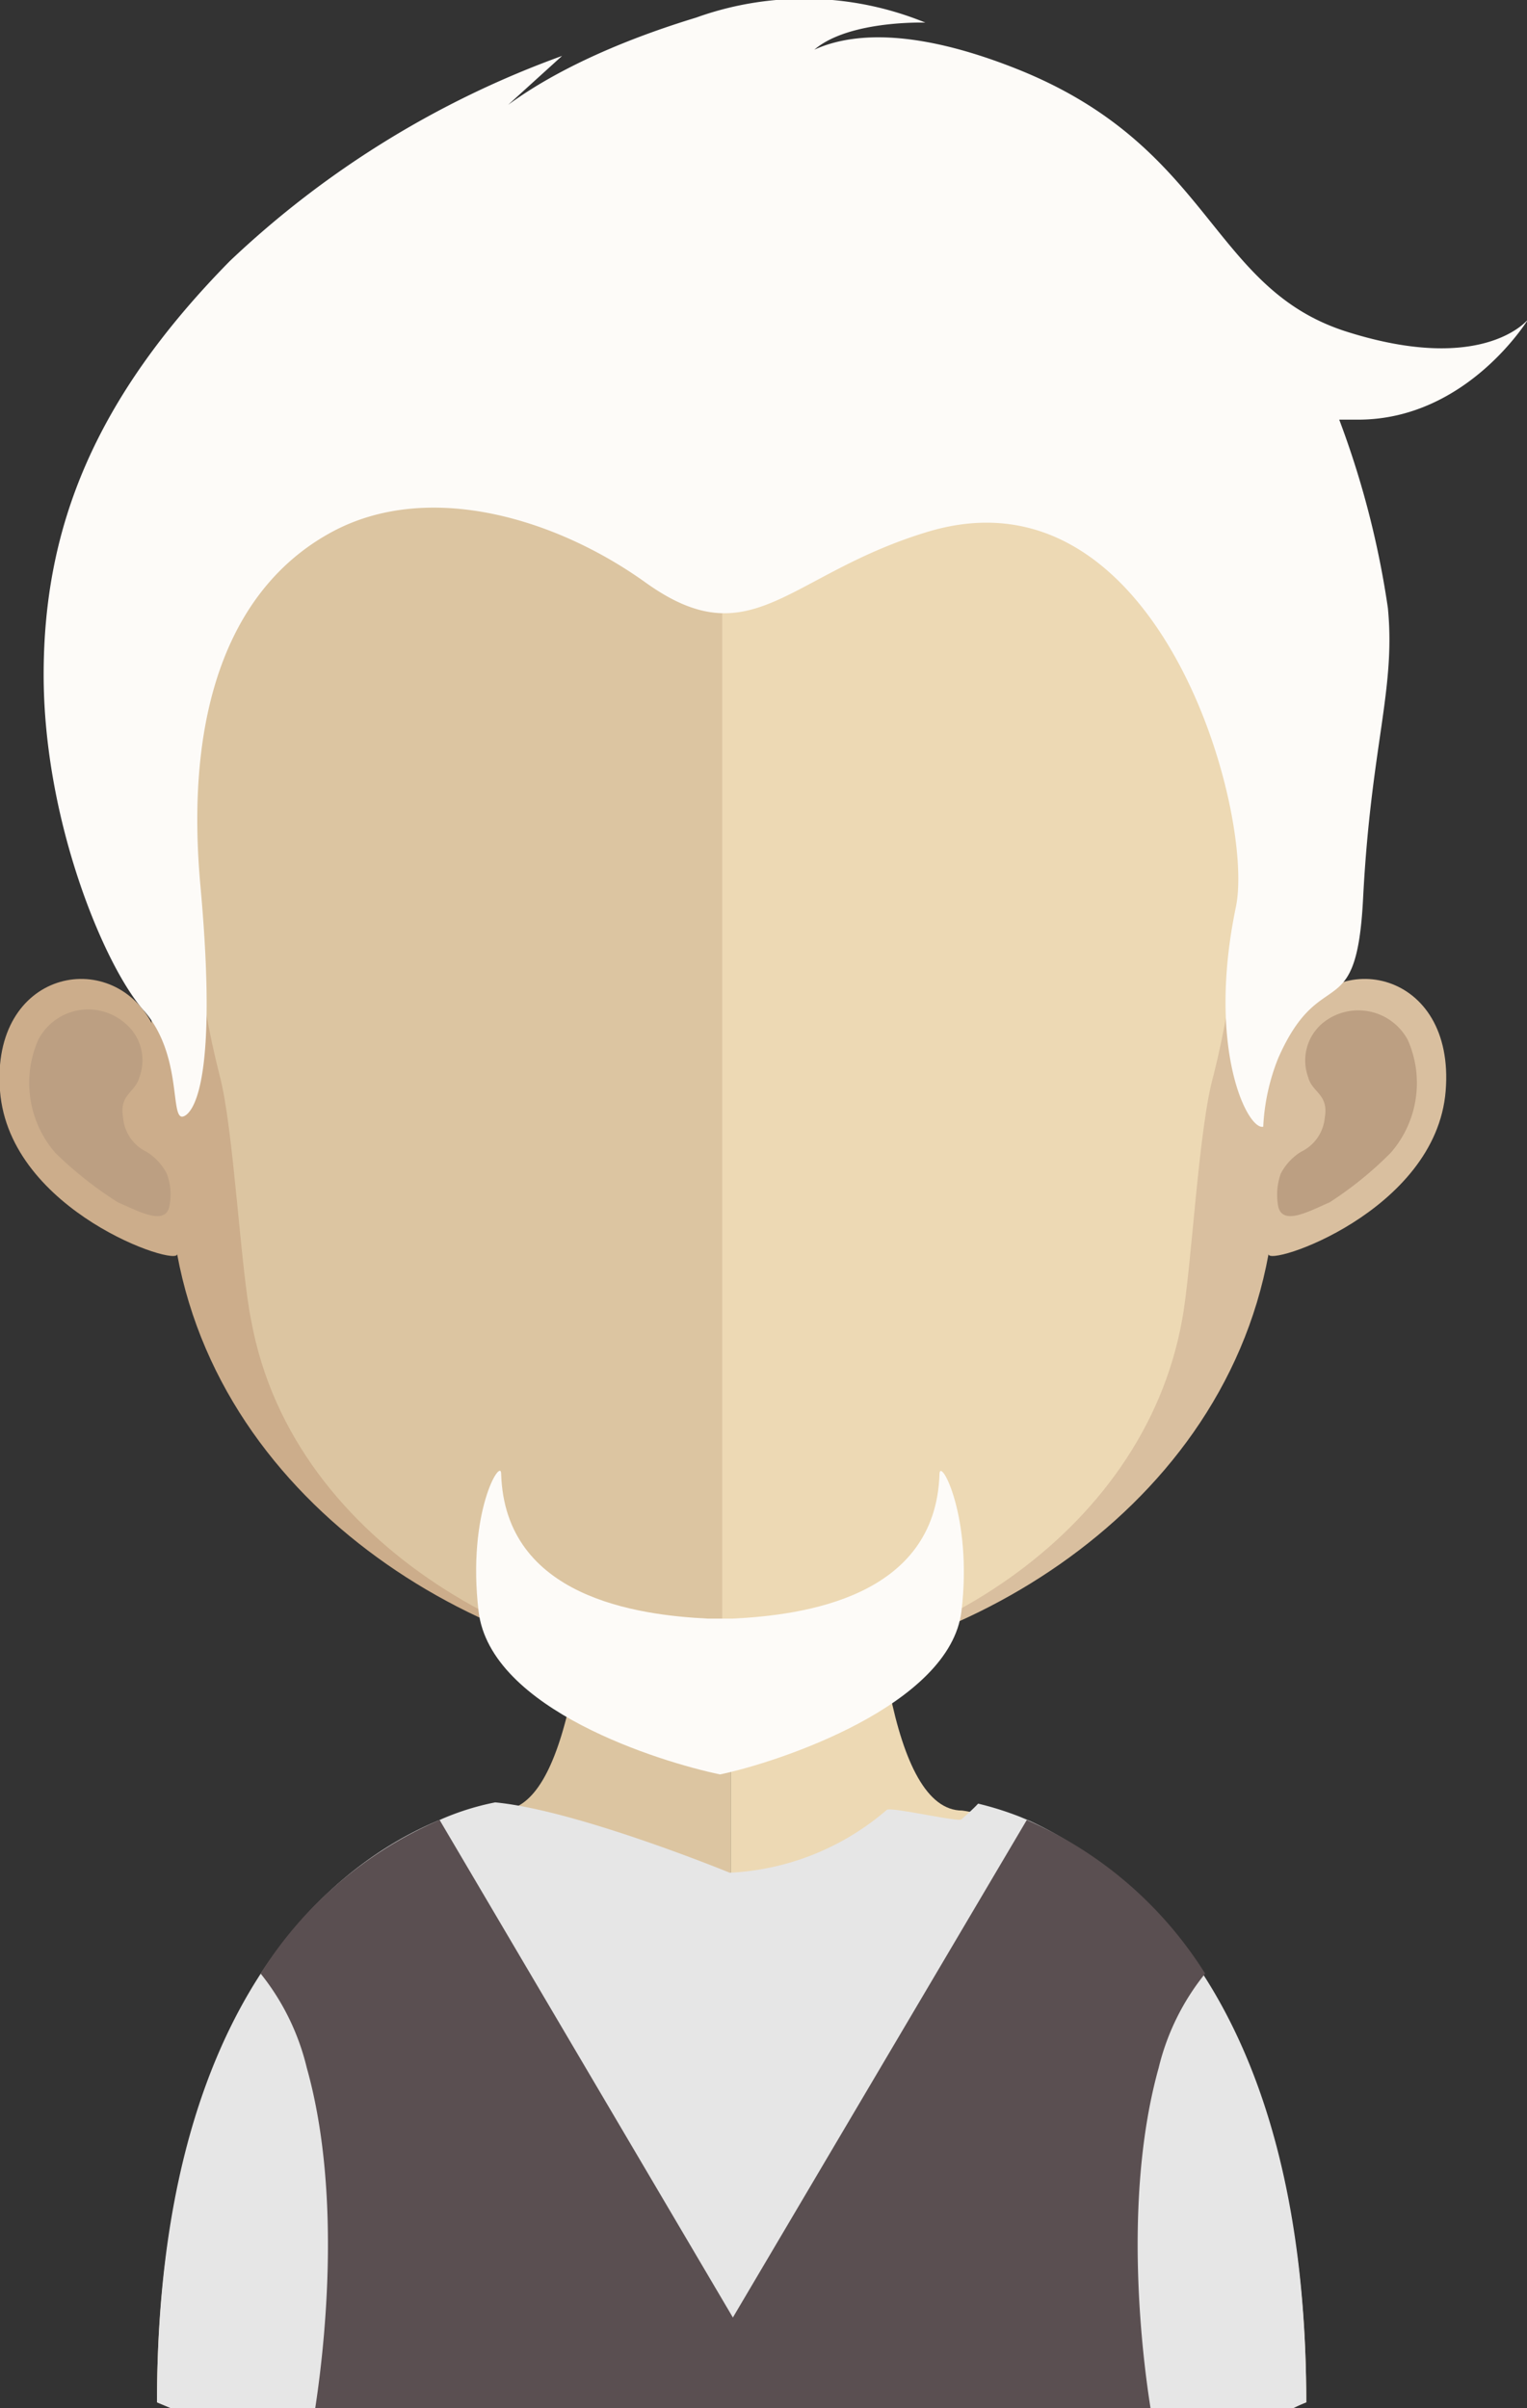 <svg xmlns="http://www.w3.org/2000/svg" viewBox="0 0 48.63 76.67"><rect x="0" y="0" width="48.63" height="76.67" fill="#333333" stroke="none"/><defs><style>.cls-1{fill:#dcc5a1;}.cls-2{fill:#edd9b4;}.cls-3,.cls-7{fill:#bc9f82;}.cls-3{opacity:0.7;}.cls-4{fill:#e6e6e6;}.cls-5{fill:#5a4f51;}.cls-6{fill:#ccad8b;}.cls-8{fill:#d9bf9f;}.cls-9{fill:#fdfbf8;}</style></defs><title>Ativo 80avatar</title><g id="Camada_2" data-name="Camada 2"><g id="Objects"><path class="cls-1" d="M23.27,44V76.66H5.44L5,76.48C5,59,15.92,57.64,15.92,57.64c1.09,0,1.78-1.39,2.25-3.51a10,10,0,0,0,.19-1c.1-.59.18-1.23.25-1.89,0-.4.07-.8.11-1.2.16-2,.21-4.19.21-6.26C18.93,43.75,21.33,44,23.27,44Z"/><path class="cls-2" d="M41.6,76.48s-.17.06-.43.18H23.27V44h0c1.94,0,4.35-.24,4.35-.24,0,2,.05,4.21.21,6.2,0,.4.08.8.11,1.18.08.69.15,1.34.25,1.95h0c0,.28.09.52.14.77.46,2.26,1.19,3.78,2.31,3.78C30.68,57.64,41.6,59,41.6,76.48Z"/><path class="cls-3" d="M28.23,53.08h0a5.76,5.76,0,0,1-4.94,2.68h0a6.19,6.19,0,0,1-4.91-2.67c.1-.59.18-1.23.25-1.89,0-.4.07-.8.11-1.2a20.41,20.41,0,0,0,4.5.58h.05a18.58,18.58,0,0,0,4.6-.64c0,.4.08.8.11,1.18C28.06,51.82,28.13,52.47,28.23,53.08Z"/><path class="cls-4" d="M41.6,76.48s-.16.06-.42.19H5.45L5,76.48c0-13,5.82-17.23,9-18.54a8.34,8.34,0,0,1,1.77-.56c2.62.25,7.47,2.24,7.47,2.24a8.27,8.27,0,0,0,5-2c.11-.11,2.3.4,2.38.3.24-.21.43-.39.53-.5h0a9.93,9.93,0,0,1,1.36.43s0,0,0,0l.31.13A11.72,11.72,0,0,1,35,59.3a2.62,2.62,0,0,1,.32.23C38.3,61.87,41.6,66.69,41.6,76.48Z"/><path class="cls-5" d="M38.38,62.83a12.68,12.68,0,0,0-5.68-4.89L23.44,73.61l-.1.17-.1-.17L14,57.94A12.66,12.66,0,0,0,8.3,62.83a7.63,7.63,0,0,1,1.47,3c1.18,4.2.5,9.32.27,10.83h26.6c-.24-1.51-.91-6.63.26-10.83A7.62,7.62,0,0,1,38.38,62.83Z"/><path class="cls-6" d="M23,6.51C4.1,6.51,4,22.27,4.83,32.57,3.53,30.13-.3,30.88,0,34.73s5.71,5.63,5.64,5.19C7.21,48.41,16.09,53.31,23,53.31h.14V6.51Z"/><path class="cls-7" d="M1.22,33.1A1.79,1.79,0,0,1,4,32.59a1.53,1.53,0,0,1,.44,1.7c-.13.5-.65.54-.52,1.29a1.33,1.33,0,0,0,.75,1.09,1.79,1.79,0,0,1,.64.69,1.86,1.86,0,0,1,.08,1.06c-.14.61-1,.13-1.63-.14A12,12,0,0,1,1.76,36.7,3.4,3.4,0,0,1,1.22,33.1Z"/><path class="cls-8" d="M23.07,6.51c18.89,0,19,15.76,18.15,26.06,1.3-2.44,5.13-1.69,4.82,2.16s-5.72,5.63-5.64,5.19C38.85,48.41,30,53.31,23.07,53.31h-.14V6.51Z"/><path class="cls-7" d="M44.83,33.1a1.79,1.79,0,0,0-2.73-.51,1.55,1.55,0,0,0-.44,1.7c.13.5.66.54.53,1.29a1.34,1.34,0,0,1-.76,1.09,1.79,1.79,0,0,0-.64.69,2,2,0,0,0-.08,1.06c.15.61,1,.13,1.63-.14a11.54,11.54,0,0,0,1.95-1.58A3.38,3.38,0,0,0,44.83,33.1Z"/><path class="cls-1" d="M22.82,11C16.6,11,12.06,12.75,9.3,16.3,5.46,21.25,5.61,28.83,7,34.26c.44,1.66.66,6.14,1,7.78,1.34,7.36,9.48,11.27,14.84,11.27H23V11Z"/><path class="cls-2" d="M36.3,16.31C33.57,12.78,29.08,11,23,11V53.3C29.08,53.23,36.4,49,37.65,42c.3-1.64.52-6.12,1-7.78C40,28.84,40.16,21.28,36.3,16.31Z"/><path class="cls-9" d="M5.8,35.55c-.38,0,0-2-1.23-3.39s-3.18-6-3.18-10.68S3,12.7,7.32,8.31A30.36,30.36,0,0,1,17.9,1.78L15,4.41S16.56,2.27,22.17.56a10.18,10.18,0,0,1,7.3.16s-2.92-.1-3.81,1.16a4.74,4.74,0,0,1-1,.81s1.36-3,7.66-.52,6.18,7,10.57,8.39,5.78-.4,5.78-.4-1.94,3.19-5.4,3.2c-.66,0-.62,0-.62,0a28.7,28.7,0,0,1,1.55,6c.25,2.6-.54,4.38-.79,9.24-.21,4.15-1.34,2-2.7,5.08a6.71,6.71,0,0,0-.48,2.19c-.5.12-1.81-2.49-.87-7,.61-2.95-2.43-14.13-9.78-11.95-4.49,1.34-5.62,4.05-9,1.64-2.89-2.08-6.95-3.27-10-1.63s-4.73,5.34-4.2,11.24C7.06,35.61,5.8,35.55,5.8,35.55Z"/><path class="cls-9" d="M29.92,46.92c-.12,3.94-4.34,4.5-6.59,4.61h-.78c-2.24-.11-6.47-.67-6.59-4.61,0-.54-1.09,1.22-.72,4.37s5.82,4.81,7.69,5.2h0c1.87-.39,7.33-2.2,7.69-5.2S29.94,46.38,29.92,46.92Z"/></g></g></svg>